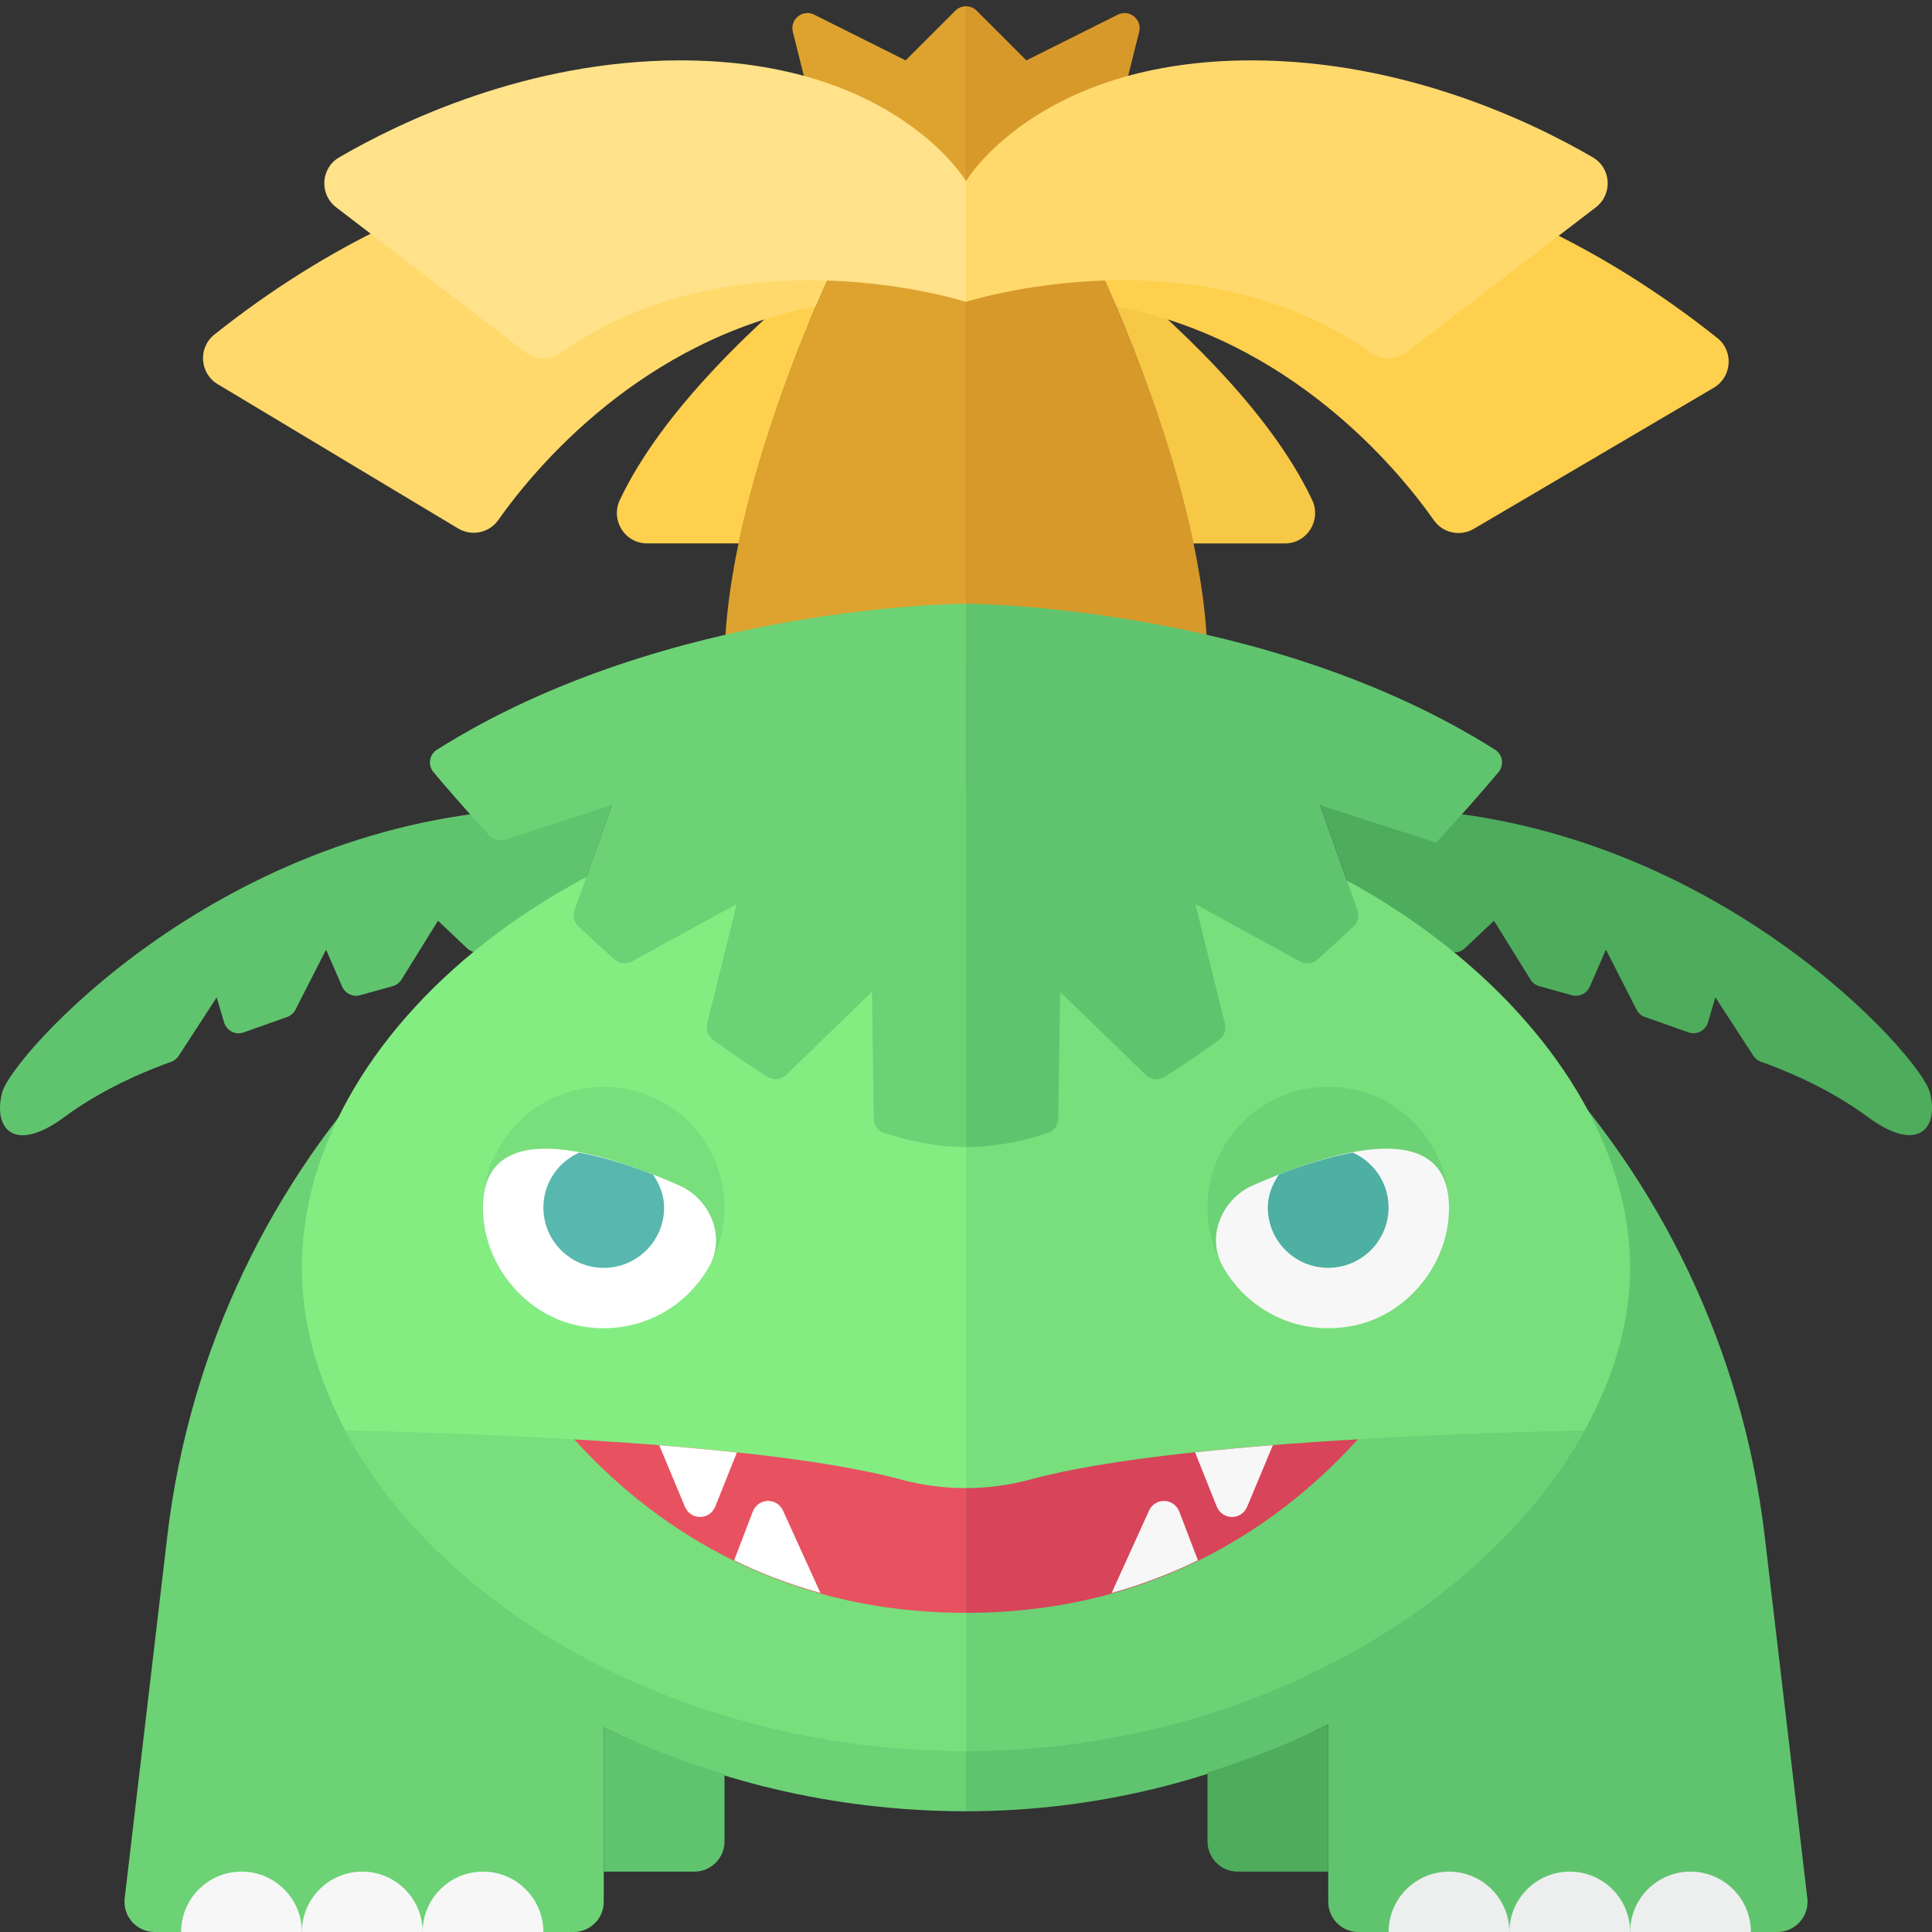 <?xml version="1.0" encoding="utf-8"?>
<!-- Generator: Adobe Illustrator 23.0.6, SVG Export Plug-In . SVG Version: 6.00 Build 0)  -->
<svg version="1.1" xmlns="http://www.w3.org/2000/svg" xmlns:xlink="http://www.w3.org/1999/xlink" x="0px" y="0px" width="32px"
	 height="32px" viewBox="0 0 32 32" enable-background="new 0 0 32 32" xml:space="preserve">
<rect x="0" y="0" width="32" height="32" fill="#333333" stroke="none"/>
<g id="icons">
	<g>
		<path fill="#FFD04D" d="M13.888,4.233c-1.328,1.067-2.917,2.556-3.621,4.047C10.109,8.614,10.347,9,10.717,9h1.519
			C12.668,6.933,13.575,4.898,13.888,4.233z"/>
		<path fill="#F7C845" d="M21.733,8.28c-0.704-1.491-2.293-2.98-3.62-4.046c0.314,0.666,1.22,2.7,1.652,4.767h1.518
			C21.653,9,21.891,8.614,21.733,8.28z"/>
		<path fill="#FFD04D" d="M28.445,5.599c-3.854-3.068-7.697-3.333-10.072-3.091L18,4h0.001c0,0,0.207,0.415,0.486,1.073
			c2.886,0.557,4.648,2.671,5.264,3.546c0.149,0.212,0.437,0.271,0.66,0.14l3.975-2.337C28.687,6.244,28.719,5.817,28.445,5.599z"/>
		<path fill="#FFD96C" d="M14,4l-0.378-1.511C11.246,2.23,7.403,2.475,3.55,5.542C3.278,5.759,3.307,6.184,3.605,6.363l3.983,2.39
			c0.223,0.134,0.513,0.075,0.664-0.138c0.618-0.877,2.379-2.986,5.262-3.542C13.793,4.415,14,4,14,4z"/>
		<path fill="#60C46F" d="M29.229,25.445c-0.728-6.188-5.457-11.149-11.603-12.174L16,13v17c2.22,0,4.274-0.557,6-1.441V31.5
			c0,0.276,0.224,0.5,0.5,0.5h6.938c0.299,0,0.532-0.261,0.497-0.558L29.229,25.445z"/>
		<path fill="#60C46F" d="M7.737,15.707L7.255,15.25l-0.605,0.975c-0.033,0.053-0.085,0.092-0.146,0.109l-0.54,0.15
			c-0.12,0.033-0.246-0.027-0.296-0.141l-0.267-0.614l-0.507,0.994c-0.029,0.057-0.079,0.101-0.14,0.122L4.035,17.1
			c-0.135,0.048-0.282-0.027-0.323-0.165l-0.123-0.415l-0.63,0.969c-0.03,0.046-0.074,0.081-0.126,0.099
			C2.581,17.676,1.77,17.98,1.068,18.5c-0.844,0.625-1.188,0.182-1.031-0.409s3.498-4.37,8.561-4.684l1.538-0.072L9.462,15.23
			l-1.467,0.53C7.905,15.792,7.806,15.771,7.737,15.707z"/>
		<path fill="#4EAC5D" d="M24.263,15.706l0.482-0.456l0.605,0.975c0.033,0.053,0.085,0.092,0.146,0.109l0.54,0.15
			c0.12,0.033,0.246-0.027,0.296-0.141l0.267-0.614l0.507,0.994c0.029,0.057,0.079,0.101,0.14,0.122l0.72,0.254
			c0.135,0.048,0.282-0.027,0.323-0.165l0.123-0.415l0.63,0.969c0.03,0.046,0.074,0.081,0.126,0.099
			c0.252,0.087,1.063,0.391,1.765,0.911c0.844,0.625,1.188,0.182,1.031-0.409s-3.498-4.37-8.561-4.684l-1.538-0.072l0.675,1.895
			l1.467,0.53C24.095,15.792,24.194,15.771,24.263,15.706z"/>
		<path fill="#6CD275" d="M16,13l-1.626,0.271C8.228,14.295,3.499,19.257,2.771,25.445l-0.706,5.997C2.031,31.739,2.263,32,2.562,32
			H9.5c0.276,0,0.5-0.224,0.5-0.5v-2.889C11.725,29.473,13.782,30,16,30V13z"/>
		<path fill="#84ED82" d="M16,13c-6.075,0-11,3.917-11,8c0,0.921,0.262,1.831,0.72,2.692C7.292,26.648,11.295,29,16,29V13z"/>
		<path fill="#78DF7C" d="M26.245,23.692C26.726,22.821,27,21.907,27,21c0-3.917-4.925-8-11-8v16
			C20.669,29,24.648,26.587,26.245,23.692z"/>
		<path fill="#78DF7C" d="M16,24.648c-0.363,0.001-0.725-0.046-1.078-0.142c-2.137-0.579-6.621-0.758-9.202-0.814
			C7.292,26.648,11.295,29,16,29V24.648z"/>
		<path fill="#6CD275" d="M16,24.648V29c4.669,0,8.648-2.413,10.245-5.308c-2.593,0.057-7.06,0.237-9.177,0.812
			C16.718,24.6,16.359,24.647,16,24.648z"/>
		<path fill="#E85160" d="M16.001,24.648C16,24.648,16,24.648,16.001,24.648c-0.363,0.001-0.726-0.046-1.079-0.142
			c-1.271-0.344-3.373-0.545-5.41-0.665c1.177,1.301,3.261,2.873,6.489,2.873c0,0,0,0,0.001,0V24.648z"/>
		<path fill="#D84459" d="M16.001,26.714c3.229,0,5.313-1.573,6.489-2.874c-2.046,0.119-4.155,0.32-5.422,0.665
			c-0.349,0.095-0.708,0.142-1.067,0.143V26.714z"/>
		<path fill="#FFFFFF" d="M13.589,26.385l-0.618-1.361c-0.103-0.226-0.415-0.216-0.504,0.016l-0.307,0.803
			C12.594,26.057,13.07,26.24,13.589,26.385z"/>
		<path fill="#FFFFFF" d="M11.849,24.949l0.356-0.891c-0.417-0.045-0.846-0.085-1.286-0.12l0.424,1.015
			C11.439,25.185,11.755,25.182,11.849,24.949z"/>
		<path fill="#F7F7F7" d="M20.658,24.954l0.425-1.018c-0.44,0.035-0.871,0.075-1.289,0.119l0.357,0.894
			C20.245,25.183,20.561,25.185,20.658,24.954z"/>
		<path fill="#F7F7F7" d="M19.841,25.843l-0.307-0.803c-0.089-0.232-0.402-0.242-0.504-0.016l-0.618,1.361
			C18.93,26.24,19.406,26.057,19.841,25.843z"/>
		<g>
			<circle fill="#78DF7C" cx="10" cy="20" r="2"/>
			<path fill="#FFFFFF" d="M11.753,20.964c-0.402,0.73-1.247,1.182-2.173,0.993c-0.944-0.192-1.642-1.109-1.576-2.071
				c0.1-1.438,2.122-0.749,3.251-0.249C11.761,19.862,12.02,20.479,11.753,20.964z"/>
			<path fill="#58B7AE" d="M11,20c0-0.206-0.077-0.387-0.184-0.546c-0.385-0.152-0.814-0.287-1.223-0.364
				C9.245,19.247,9,19.594,9,20c0,0.552,0.448,1,1,1S11,20.552,11,20z"/>
		</g>
		<g>
			<circle fill="#6CD275" cx="22" cy="20" r="2"/>
			<path fill="#F7F7F7" d="M20.247,20.964c0.402,0.73,1.247,1.182,2.173,0.993c0.944-0.192,1.642-1.109,1.576-2.071
				c-0.1-1.438-2.122-0.749-3.251-0.249C20.239,19.862,19.979,20.479,20.247,20.964z"/>
			<path fill="#4EAFA3" d="M20.999,20c0-0.206,0.077-0.387,0.184-0.546c0.385-0.152,0.814-0.287,1.223-0.364
				c0.348,0.156,0.593,0.503,0.593,0.909c0,0.552-0.448,1-1,1S20.999,20.552,20.999,20z"/>
		</g>
		<path fill="#EDEEEE" d="M24,31c-0.552,0-1,0.448-1,1h2C25,31.448,24.552,31,24,31z"/>
		<path fill="#EDEEEE" d="M26,31c-0.552,0-1,0.448-1,1h2C27,31.448,26.552,31,26,31z"/>
		<path fill="#EDEEEE" d="M28,31c-0.552,0-1,0.448-1,1h2C29,31.448,28.552,31,28,31z"/>
		<path fill="#F7F7F7" d="M8,31c-0.552,0-1,0.448-1,1h2C9,31.448,8.552,31,8,31z"/>
		<path fill="#F7F7F7" d="M6,31c-0.552,0-1,0.448-1,1h2C7,31.448,6.552,31,6,31z"/>
		<path fill="#F7F7F7" d="M4,31c-0.552,0-1,0.448-1,1h2C5,31.448,4.552,31,4,31z"/>
		<path fill="#DEA32F" d="M16.001,11V0.104c-0.064,0-0.128,0.024-0.177,0.073L15,1l-1.514-0.757
			c-0.191-0.096-0.406,0.077-0.354,0.284L14,4c0,0-2,4-2,7H16.001z"/>
		<path fill="#D8992B" d="M18.514,0.243L17,1l-0.823-0.823c-0.049-0.049-0.112-0.073-0.176-0.073V11h4c0-3-2-7-2-7H18l0.868-3.473
			C18.92,0.32,18.705,0.148,18.514,0.243z"/>
		<path fill="#60C46F" d="M10,28.611V31h1.5c0.276,0,0.5-0.224,0.5-0.5v-1.115C11.3,29.17,10.622,28.922,10,28.611z"/>
		<path fill="#4EAC5D" d="M22,28.559c-0.622,0.319-1.3,0.576-2,0.799V30.5c0,0.276,0.224,0.5,0.5,0.5H22V28.559z"/>
		<path fill="#FFE28A" d="M16,3c0,0-1.182-2-4.727-2C8.735,1,6.616,2.025,5.617,2.607c-0.306,0.178-0.33,0.612-0.049,0.827
			L8.7,5.831c0.171,0.131,0.409,0.14,0.585,0.015C12.208,3.778,16,5,16,5V3z"/>
		<path fill="#FFD96C" d="M16,3c0,0,1.182-2,4.727-2c2.538,0,4.657,1.025,5.656,1.607c0.306,0.178,0.33,0.612,0.049,0.827
			L23.3,5.831c-0.171,0.131-0.409,0.14-0.585,0.015C19.792,3.778,16,5,16,5V3z"/>
		<path fill="#6CD275" d="M7.18,12.789c0.185,0.221,0.505,0.594,0.924,1.049c0.066,0.072,0.169,0.099,0.262,0.069l1.77-0.573
			l-0.62,1.742c-0.033,0.093-0.01,0.197,0.062,0.265c0.193,0.183,0.394,0.367,0.6,0.551c0.079,0.071,0.195,0.084,0.288,0.033
			l1.735-0.951l-0.489,1.983c-0.024,0.098,0.013,0.203,0.095,0.263c0.299,0.219,0.602,0.427,0.909,0.618
			c0.097,0.061,0.224,0.046,0.306-0.034l1.42-1.377l0.031,2.104c0.002,0.107,0.071,0.203,0.173,0.235C15.107,18.916,15.562,19,16,19
			v-9c0,0-4.936,0-8.763,2.418C7.109,12.498,7.083,12.674,7.18,12.789z"/>
		<path fill="#60C46F" d="M24.82,12.789c-0.201,0.239-0.561,0.658-1.033,1.168l-1.923-0.622l0.62,1.742
			c0.033,0.093,0.01,0.197-0.062,0.265c-0.193,0.183-0.394,0.367-0.6,0.551c-0.079,0.071-0.195,0.084-0.288,0.033L19.8,14.975
			l0.489,1.983c0.024,0.098-0.013,0.203-0.095,0.263c-0.299,0.219-0.602,0.427-0.909,0.618c-0.097,0.061-0.224,0.046-0.306-0.034
			l-1.42-1.377l-0.031,2.104c-0.002,0.107-0.071,0.203-0.173,0.235C16.893,18.916,16.439,19,16.001,19v-9c0,0,4.936,0,8.763,2.418
			C24.891,12.498,24.917,12.674,24.82,12.789z"/>
	</g>
</g>
<g id="labels">
</g>
</svg>

